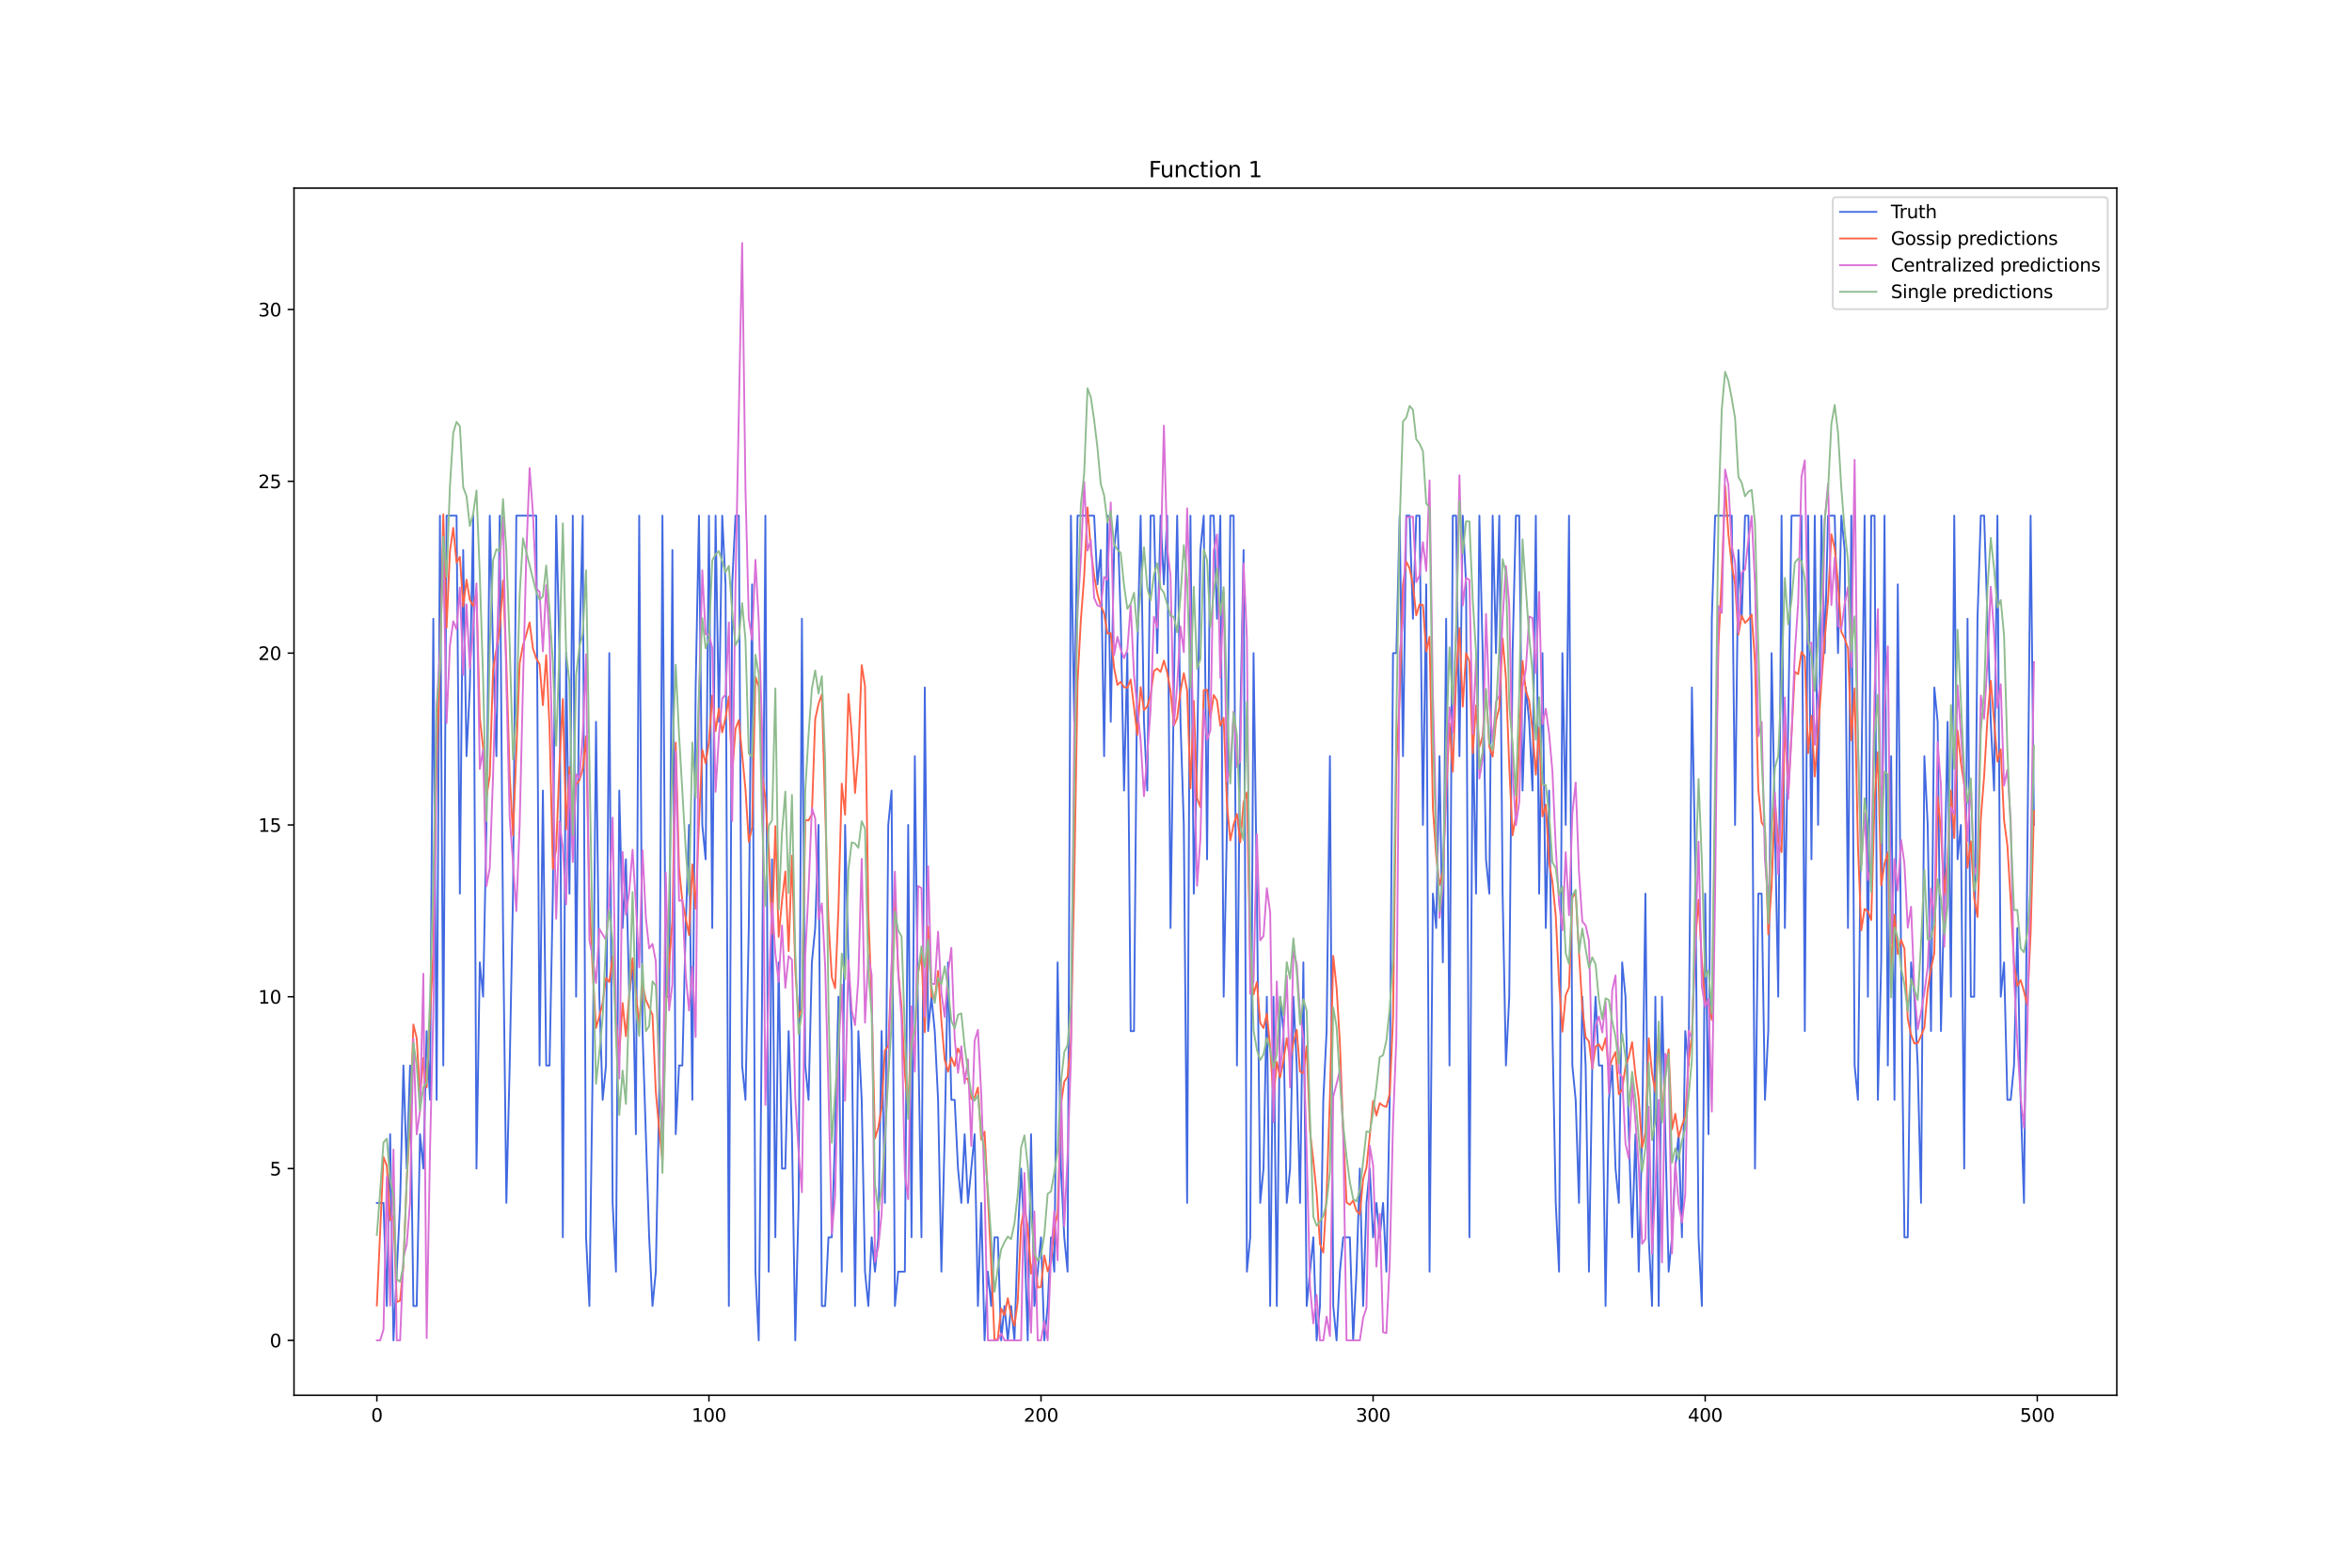 <?xml version="1.0" encoding="utf-8" standalone="no"?>
<!DOCTYPE svg PUBLIC "-//W3C//DTD SVG 1.1//EN"
  "http://www.w3.org/Graphics/SVG/1.1/DTD/svg11.dtd">
<svg xmlns:xlink="http://www.w3.org/1999/xlink" width="1296pt" height="864pt" viewBox="0 0 1296 864" xmlns="http://www.w3.org/2000/svg" version="1.1">
 <defs>
  <style type="text/css">*{stroke-linejoin: round; stroke-linecap: butt}</style>
 </defs>
 <g id="figure_1">
  <g id="patch_1">
   <path d="M 0 864 
L 1296 864 
L 1296 0 
L 0 0 
z
" style="fill: #ffffff"/>
  </g>
  <g id="axes_1">
   <g id="patch_2">
    <path d="M 162 768.96 
L 1166.4 768.96 
L 1166.4 103.68 
L 162 103.68 
z
" style="fill: #ffffff"/>
   </g>
   <g id="matplotlib.axis_1">
    <g id="xtick_1">
     <g id="line2d_1">
      <defs>
       <path id="mf63d138bc5" d="M 0 0 
L 0 3.5 
" style="stroke: #000000; stroke-width: 0.8"/>
      </defs>
      <g>
       <use xlink:href="#mf63d138bc5" x="207.655" y="768.96" style="stroke: #000000; stroke-width: 0.8"/>
      </g>
     </g>
     <g id="text_1">
      <!-- 0 -->
      <g transform="translate(204.473 783.558) scale(0.1 -0.1)">
       <defs>
        <path id="DejaVuSans-30" d="M 2034 4250 
Q 1547 4250 1301 3770 
Q 1056 3291 1056 2328 
Q 1056 1369 1301 889 
Q 1547 409 2034 409 
Q 2525 409 2770 889 
Q 3016 1369 3016 2328 
Q 3016 3291 2770 3770 
Q 2525 4250 2034 4250 
z
M 2034 4750 
Q 2819 4750 3233 4129 
Q 3647 3509 3647 2328 
Q 3647 1150 3233 529 
Q 2819 -91 2034 -91 
Q 1250 -91 836 529 
Q 422 1150 422 2328 
Q 422 3509 836 4129 
Q 1250 4750 2034 4750 
z
" transform="scale(0.016)"/>
       </defs>
       <use xlink:href="#DejaVuSans-30"/>
      </g>
     </g>
    </g>
    <g id="xtick_2">
     <g id="line2d_2">
      <g>
       <use xlink:href="#mf63d138bc5" x="390.639" y="768.96" style="stroke: #000000; stroke-width: 0.8"/>
      </g>
     </g>
     <g id="text_2">
      <!-- 100 -->
      <g transform="translate(381.095 783.558) scale(0.1 -0.1)">
       <defs>
        <path id="DejaVuSans-31" d="M 794 531 
L 1825 531 
L 1825 4091 
L 703 3866 
L 703 4441 
L 1819 4666 
L 2450 4666 
L 2450 531 
L 3481 531 
L 3481 0 
L 794 0 
L 794 531 
z
" transform="scale(0.016)"/>
       </defs>
       <use xlink:href="#DejaVuSans-31"/>
       <use xlink:href="#DejaVuSans-30" x="63.623"/>
       <use xlink:href="#DejaVuSans-30" x="127.246"/>
      </g>
     </g>
    </g>
    <g id="xtick_3">
     <g id="line2d_3">
      <g>
       <use xlink:href="#mf63d138bc5" x="573.623" y="768.96" style="stroke: #000000; stroke-width: 0.8"/>
      </g>
     </g>
     <g id="text_3">
      <!-- 200 -->
      <g transform="translate(564.079 783.558) scale(0.1 -0.1)">
       <defs>
        <path id="DejaVuSans-32" d="M 1228 531 
L 3431 531 
L 3431 0 
L 469 0 
L 469 531 
Q 828 903 1448 1529 
Q 2069 2156 2228 2338 
Q 2531 2678 2651 2914 
Q 2772 3150 2772 3378 
Q 2772 3750 2511 3984 
Q 2250 4219 1831 4219 
Q 1534 4219 1204 4116 
Q 875 4013 500 3803 
L 500 4441 
Q 881 4594 1212 4672 
Q 1544 4750 1819 4750 
Q 2544 4750 2975 4387 
Q 3406 4025 3406 3419 
Q 3406 3131 3298 2873 
Q 3191 2616 2906 2266 
Q 2828 2175 2409 1742 
Q 1991 1309 1228 531 
z
" transform="scale(0.016)"/>
       </defs>
       <use xlink:href="#DejaVuSans-32"/>
       <use xlink:href="#DejaVuSans-30" x="63.623"/>
       <use xlink:href="#DejaVuSans-30" x="127.246"/>
      </g>
     </g>
    </g>
    <g id="xtick_4">
     <g id="line2d_4">
      <g>
       <use xlink:href="#mf63d138bc5" x="756.607" y="768.96" style="stroke: #000000; stroke-width: 0.8"/>
      </g>
     </g>
     <g id="text_4">
      <!-- 300 -->
      <g transform="translate(747.063 783.558) scale(0.1 -0.1)">
       <defs>
        <path id="DejaVuSans-33" d="M 2597 2516 
Q 3050 2419 3304 2112 
Q 3559 1806 3559 1356 
Q 3559 666 3084 287 
Q 2609 -91 1734 -91 
Q 1441 -91 1130 -33 
Q 819 25 488 141 
L 488 750 
Q 750 597 1062 519 
Q 1375 441 1716 441 
Q 2309 441 2620 675 
Q 2931 909 2931 1356 
Q 2931 1769 2642 2001 
Q 2353 2234 1838 2234 
L 1294 2234 
L 1294 2753 
L 1863 2753 
Q 2328 2753 2575 2939 
Q 2822 3125 2822 3475 
Q 2822 3834 2567 4026 
Q 2313 4219 1838 4219 
Q 1578 4219 1281 4162 
Q 984 4106 628 3988 
L 628 4550 
Q 988 4650 1302 4700 
Q 1616 4750 1894 4750 
Q 2613 4750 3031 4423 
Q 3450 4097 3450 3541 
Q 3450 3153 3228 2886 
Q 3006 2619 2597 2516 
z
" transform="scale(0.016)"/>
       </defs>
       <use xlink:href="#DejaVuSans-33"/>
       <use xlink:href="#DejaVuSans-30" x="63.623"/>
       <use xlink:href="#DejaVuSans-30" x="127.246"/>
      </g>
     </g>
    </g>
    <g id="xtick_5">
     <g id="line2d_5">
      <g>
       <use xlink:href="#mf63d138bc5" x="939.591" y="768.96" style="stroke: #000000; stroke-width: 0.8"/>
      </g>
     </g>
     <g id="text_5">
      <!-- 400 -->
      <g transform="translate(930.047 783.558) scale(0.1 -0.1)">
       <defs>
        <path id="DejaVuSans-34" d="M 2419 4116 
L 825 1625 
L 2419 1625 
L 2419 4116 
z
M 2253 4666 
L 3047 4666 
L 3047 1625 
L 3713 1625 
L 3713 1100 
L 3047 1100 
L 3047 0 
L 2419 0 
L 2419 1100 
L 313 1100 
L 313 1709 
L 2253 4666 
z
" transform="scale(0.016)"/>
       </defs>
       <use xlink:href="#DejaVuSans-34"/>
       <use xlink:href="#DejaVuSans-30" x="63.623"/>
       <use xlink:href="#DejaVuSans-30" x="127.246"/>
      </g>
     </g>
    </g>
    <g id="xtick_6">
     <g id="line2d_6">
      <g>
       <use xlink:href="#mf63d138bc5" x="1122.575" y="768.96" style="stroke: #000000; stroke-width: 0.8"/>
      </g>
     </g>
     <g id="text_6">
      <!-- 500 -->
      <g transform="translate(1113.032 783.558) scale(0.1 -0.1)">
       <defs>
        <path id="DejaVuSans-35" d="M 691 4666 
L 3169 4666 
L 3169 4134 
L 1269 4134 
L 1269 2991 
Q 1406 3038 1543 3061 
Q 1681 3084 1819 3084 
Q 2600 3084 3056 2656 
Q 3513 2228 3513 1497 
Q 3513 744 3044 326 
Q 2575 -91 1722 -91 
Q 1428 -91 1123 -41 
Q 819 9 494 109 
L 494 744 
Q 775 591 1075 516 
Q 1375 441 1709 441 
Q 2250 441 2565 725 
Q 2881 1009 2881 1497 
Q 2881 1984 2565 2268 
Q 2250 2553 1709 2553 
Q 1456 2553 1204 2497 
Q 953 2441 691 2322 
L 691 4666 
z
" transform="scale(0.016)"/>
       </defs>
       <use xlink:href="#DejaVuSans-35"/>
       <use xlink:href="#DejaVuSans-30" x="63.623"/>
       <use xlink:href="#DejaVuSans-30" x="127.246"/>
      </g>
     </g>
    </g>
   </g>
   <g id="matplotlib.axis_2">
    <g id="ytick_1">
     <g id="line2d_7">
      <defs>
       <path id="mfbfd7215c8" d="M 0 0 
L -3.5 0 
" style="stroke: #000000; stroke-width: 0.8"/>
      </defs>
      <g>
       <use xlink:href="#mfbfd7215c8" x="162" y="738.72" style="stroke: #000000; stroke-width: 0.8"/>
      </g>
     </g>
     <g id="text_7">
      <!-- 0 -->
      <g transform="translate(148.637 742.519) scale(0.1 -0.1)">
       <use xlink:href="#DejaVuSans-30"/>
      </g>
     </g>
    </g>
    <g id="ytick_2">
     <g id="line2d_8">
      <g>
       <use xlink:href="#mfbfd7215c8" x="162" y="644.027" style="stroke: #000000; stroke-width: 0.8"/>
      </g>
     </g>
     <g id="text_8">
      <!-- 5 -->
      <g transform="translate(148.637 647.826) scale(0.1 -0.1)">
       <use xlink:href="#DejaVuSans-35"/>
      </g>
     </g>
    </g>
    <g id="ytick_3">
     <g id="line2d_9">
      <g>
       <use xlink:href="#mfbfd7215c8" x="162" y="549.335" style="stroke: #000000; stroke-width: 0.8"/>
      </g>
     </g>
     <g id="text_9">
      <!-- 10 -->
      <g transform="translate(142.275 553.134) scale(0.1 -0.1)">
       <use xlink:href="#DejaVuSans-31"/>
       <use xlink:href="#DejaVuSans-30" x="63.623"/>
      </g>
     </g>
    </g>
    <g id="ytick_4">
     <g id="line2d_10">
      <g>
       <use xlink:href="#mfbfd7215c8" x="162" y="454.642" style="stroke: #000000; stroke-width: 0.8"/>
      </g>
     </g>
     <g id="text_10">
      <!-- 15 -->
      <g transform="translate(142.275 458.441) scale(0.1 -0.1)">
       <use xlink:href="#DejaVuSans-31"/>
       <use xlink:href="#DejaVuSans-35" x="63.623"/>
      </g>
     </g>
    </g>
    <g id="ytick_5">
     <g id="line2d_11">
      <g>
       <use xlink:href="#mfbfd7215c8" x="162" y="359.949" style="stroke: #000000; stroke-width: 0.8"/>
      </g>
     </g>
     <g id="text_11">
      <!-- 20 -->
      <g transform="translate(142.275 363.748) scale(0.1 -0.1)">
       <use xlink:href="#DejaVuSans-32"/>
       <use xlink:href="#DejaVuSans-30" x="63.623"/>
      </g>
     </g>
    </g>
    <g id="ytick_6">
     <g id="line2d_12">
      <g>
       <use xlink:href="#mfbfd7215c8" x="162" y="265.256" style="stroke: #000000; stroke-width: 0.8"/>
      </g>
     </g>
     <g id="text_12">
      <!-- 25 -->
      <g transform="translate(142.275 269.055) scale(0.1 -0.1)">
       <use xlink:href="#DejaVuSans-32"/>
       <use xlink:href="#DejaVuSans-35" x="63.623"/>
      </g>
     </g>
    </g>
    <g id="ytick_7">
     <g id="line2d_13">
      <g>
       <use xlink:href="#mfbfd7215c8" x="162" y="170.564" style="stroke: #000000; stroke-width: 0.8"/>
      </g>
     </g>
     <g id="text_13">
      <!-- 30 -->
      <g transform="translate(142.275 174.363) scale(0.1 -0.1)">
       <use xlink:href="#DejaVuSans-33"/>
       <use xlink:href="#DejaVuSans-30" x="63.623"/>
      </g>
     </g>
    </g>
   </g>
   <g id="line2d_14">
    <path d="M 207.655 662.966 
L 211.314 662.966 
L 213.144 719.781 
L 214.974 625.089 
L 216.804 738.72 
L 220.463 662.966 
L 222.293 587.212 
L 224.123 644.027 
L 225.953 587.212 
L 227.783 719.781 
L 229.613 719.781 
L 231.442 625.089 
L 233.272 644.027 
L 235.102 568.273 
L 236.932 606.15 
L 238.762 341.01 
L 240.592 606.15 
L 242.422 284.195 
L 244.251 587.212 
L 246.081 284.195 
L 251.571 284.195 
L 253.401 492.519 
L 255.23 303.133 
L 257.06 416.765 
L 258.89 378.888 
L 260.72 284.195 
L 262.55 644.027 
L 264.38 530.396 
L 266.209 549.335 
L 268.039 454.642 
L 269.869 284.195 
L 271.699 359.949 
L 273.529 416.765 
L 275.359 284.195 
L 277.189 511.457 
L 279.018 662.966 
L 280.848 587.212 
L 282.678 492.519 
L 284.508 284.195 
L 295.487 284.195 
L 297.317 587.212 
L 299.147 435.703 
L 300.976 587.212 
L 302.806 587.212 
L 304.636 492.519 
L 306.466 284.195 
L 308.296 359.949 
L 310.126 681.904 
L 311.956 359.949 
L 313.785 492.519 
L 315.615 284.195 
L 317.445 549.335 
L 319.275 359.949 
L 321.105 284.195 
L 322.935 681.904 
L 324.764 719.781 
L 326.594 587.212 
L 328.424 397.826 
L 330.254 549.335 
L 332.084 606.15 
L 333.914 587.212 
L 335.743 359.949 
L 337.573 662.966 
L 339.403 700.843 
L 341.233 435.703 
L 343.063 511.457 
L 344.893 473.58 
L 346.723 549.335 
L 348.552 530.396 
L 350.382 625.089 
L 352.212 284.195 
L 354.042 568.273 
L 357.702 681.904 
L 359.531 719.781 
L 361.361 700.843 
L 363.191 606.15 
L 365.021 284.195 
L 366.851 549.335 
L 368.681 549.335 
L 370.51 303.133 
L 372.34 625.089 
L 374.17 587.212 
L 376 587.212 
L 377.83 511.457 
L 379.66 454.642 
L 381.489 606.15 
L 383.319 378.888 
L 385.149 284.195 
L 386.979 454.642 
L 388.809 473.58 
L 390.639 284.195 
L 392.469 511.457 
L 394.298 284.195 
L 396.128 397.826 
L 397.958 284.195 
L 399.788 322.072 
L 401.618 719.781 
L 403.448 322.072 
L 405.277 284.195 
L 407.107 284.195 
L 408.937 587.212 
L 410.767 606.15 
L 412.597 511.457 
L 414.427 322.072 
L 416.256 700.843 
L 418.086 738.72 
L 419.916 549.335 
L 421.746 284.195 
L 423.576 700.843 
L 425.406 473.58 
L 427.236 681.904 
L 429.065 530.396 
L 430.895 644.027 
L 432.725 644.027 
L 434.555 568.273 
L 436.385 625.089 
L 438.215 738.72 
L 440.044 662.966 
L 441.874 341.01 
L 443.704 587.212 
L 445.534 606.15 
L 447.364 530.396 
L 449.194 511.457 
L 451.023 454.642 
L 452.853 719.781 
L 454.683 719.781 
L 456.513 681.904 
L 458.343 681.904 
L 460.173 625.089 
L 462.003 549.335 
L 463.832 700.843 
L 465.662 454.642 
L 467.492 530.396 
L 469.322 568.273 
L 471.152 719.781 
L 472.982 568.273 
L 474.811 606.15 
L 476.641 700.843 
L 478.471 719.781 
L 480.301 681.904 
L 482.131 700.843 
L 483.961 681.904 
L 485.79 568.273 
L 487.62 662.966 
L 489.45 454.642 
L 491.28 435.703 
L 493.11 719.781 
L 494.94 700.843 
L 498.599 700.843 
L 500.429 454.642 
L 502.259 681.904 
L 504.089 416.765 
L 505.919 568.273 
L 507.749 681.904 
L 509.578 378.888 
L 511.408 568.273 
L 513.238 549.335 
L 515.068 568.273 
L 516.898 606.15 
L 518.728 700.843 
L 520.557 625.089 
L 522.387 530.396 
L 524.217 606.15 
L 526.047 606.15 
L 527.877 644.027 
L 529.707 662.966 
L 531.536 625.089 
L 533.366 662.966 
L 537.026 625.089 
L 538.856 719.781 
L 540.686 662.966 
L 542.516 738.72 
L 544.345 700.843 
L 546.175 719.781 
L 548.005 681.904 
L 549.835 681.904 
L 551.665 738.72 
L 553.495 719.781 
L 555.324 738.72 
L 557.154 719.781 
L 558.984 738.72 
L 560.814 681.904 
L 562.644 644.027 
L 564.474 681.904 
L 566.303 738.72 
L 568.133 625.089 
L 569.963 719.781 
L 573.623 681.904 
L 575.453 738.72 
L 577.283 719.781 
L 579.112 681.904 
L 580.942 700.843 
L 582.772 530.396 
L 584.602 644.027 
L 586.432 681.904 
L 588.262 700.843 
L 590.091 284.195 
L 591.921 397.826 
L 593.751 284.195 
L 602.9 284.195 
L 604.73 322.072 
L 606.56 303.133 
L 608.39 416.765 
L 610.22 284.195 
L 612.05 397.826 
L 613.879 303.133 
L 615.709 284.195 
L 617.539 341.01 
L 619.369 435.703 
L 621.199 359.949 
L 623.029 568.273 
L 624.858 568.273 
L 626.688 359.949 
L 628.518 284.195 
L 630.348 397.826 
L 632.178 435.703 
L 634.008 284.195 
L 635.837 284.195 
L 637.667 359.949 
L 639.497 284.195 
L 641.327 322.072 
L 643.157 284.195 
L 644.987 511.457 
L 646.817 378.888 
L 648.646 284.195 
L 650.476 397.826 
L 652.306 454.642 
L 654.136 662.966 
L 655.966 284.195 
L 657.796 492.519 
L 659.625 416.765 
L 661.455 303.133 
L 663.285 284.195 
L 665.115 473.58 
L 666.945 284.195 
L 668.775 284.195 
L 670.604 341.01 
L 672.434 284.195 
L 674.264 549.335 
L 676.094 454.642 
L 677.924 284.195 
L 679.754 284.195 
L 681.583 587.212 
L 683.413 397.826 
L 685.243 303.133 
L 687.073 700.843 
L 688.903 681.904 
L 690.733 359.949 
L 692.563 492.519 
L 694.392 662.966 
L 696.222 644.027 
L 698.052 549.335 
L 699.882 719.781 
L 701.712 549.335 
L 703.542 719.781 
L 705.371 549.335 
L 707.201 568.273 
L 709.031 662.966 
L 710.861 644.027 
L 712.691 549.335 
L 714.521 587.212 
L 716.35 662.966 
L 718.18 530.396 
L 720.01 719.781 
L 723.67 681.904 
L 725.5 738.72 
L 727.33 719.781 
L 729.159 606.15 
L 730.989 568.273 
L 732.819 416.765 
L 734.649 719.781 
L 736.479 738.72 
L 738.309 700.843 
L 740.138 681.904 
L 743.798 681.904 
L 745.628 738.72 
L 747.458 700.843 
L 749.288 644.027 
L 751.117 719.781 
L 752.947 662.966 
L 754.777 644.027 
L 756.607 681.904 
L 758.437 662.966 
L 760.267 681.904 
L 762.097 662.966 
L 763.926 700.843 
L 765.756 606.15 
L 767.586 359.949 
L 769.416 359.949 
L 771.246 284.195 
L 773.076 416.765 
L 774.905 284.195 
L 776.735 284.195 
L 778.565 341.01 
L 780.395 284.195 
L 782.225 284.195 
L 784.055 454.642 
L 785.884 322.072 
L 787.714 700.843 
L 789.544 492.519 
L 791.374 511.457 
L 793.204 416.765 
L 795.034 530.396 
L 796.864 341.01 
L 798.693 587.212 
L 800.523 284.195 
L 802.353 284.195 
L 804.183 416.765 
L 806.013 284.195 
L 807.843 322.072 
L 809.672 681.904 
L 811.502 397.826 
L 813.332 492.519 
L 815.162 284.195 
L 816.992 359.949 
L 818.822 473.58 
L 820.651 492.519 
L 822.481 284.195 
L 824.311 359.949 
L 826.141 284.195 
L 827.971 492.519 
L 829.801 587.212 
L 831.63 549.335 
L 833.46 359.949 
L 835.29 284.195 
L 837.12 284.195 
L 838.95 435.703 
L 840.78 378.888 
L 842.61 397.826 
L 844.439 435.703 
L 846.269 284.195 
L 848.099 492.519 
L 849.929 359.949 
L 851.759 511.457 
L 853.589 435.703 
L 855.418 568.273 
L 857.248 662.966 
L 859.078 700.843 
L 860.908 359.949 
L 862.738 454.642 
L 864.568 284.195 
L 866.397 587.212 
L 868.227 606.15 
L 870.057 662.966 
L 871.887 549.335 
L 873.717 587.212 
L 875.547 700.843 
L 877.377 587.212 
L 879.206 549.335 
L 881.036 587.212 
L 882.866 587.212 
L 884.696 719.781 
L 886.526 606.15 
L 888.356 587.212 
L 890.185 644.027 
L 892.015 662.966 
L 893.845 530.396 
L 895.675 549.335 
L 897.505 625.089 
L 899.335 681.904 
L 901.164 625.089 
L 902.994 700.843 
L 904.824 625.089 
L 906.654 492.519 
L 908.484 681.904 
L 910.314 719.781 
L 912.144 549.335 
L 913.973 719.781 
L 915.803 549.335 
L 919.463 700.843 
L 921.293 681.904 
L 923.123 644.027 
L 924.952 625.089 
L 926.782 681.904 
L 928.612 568.273 
L 930.442 587.212 
L 932.272 378.888 
L 934.102 473.58 
L 935.931 681.904 
L 937.761 719.781 
L 939.591 492.519 
L 941.421 625.089 
L 943.251 341.01 
L 945.081 284.195 
L 954.23 284.195 
L 956.06 454.642 
L 957.89 303.133 
L 959.719 341.01 
L 961.549 284.195 
L 963.379 284.195 
L 965.209 378.888 
L 967.039 644.027 
L 968.869 492.519 
L 970.698 492.519 
L 972.528 606.15 
L 974.358 568.273 
L 976.188 359.949 
L 979.848 549.335 
L 981.678 284.195 
L 983.507 511.457 
L 987.167 284.195 
L 992.657 284.195 
L 994.486 568.273 
L 996.316 284.195 
L 998.146 473.58 
L 999.976 284.195 
L 1001.806 454.642 
L 1003.636 284.195 
L 1005.465 359.949 
L 1007.295 284.195 
L 1010.955 284.195 
L 1012.785 359.949 
L 1014.615 284.195 
L 1016.444 303.133 
L 1018.274 511.457 
L 1020.104 284.195 
L 1021.934 587.212 
L 1023.764 606.15 
L 1025.594 435.703 
L 1027.424 284.195 
L 1029.253 549.335 
L 1031.083 284.195 
L 1032.913 284.195 
L 1034.743 606.15 
L 1036.573 530.396 
L 1038.403 284.195 
L 1040.232 587.212 
L 1042.062 416.765 
L 1043.892 606.15 
L 1045.722 322.072 
L 1047.552 530.396 
L 1049.382 681.904 
L 1051.211 681.904 
L 1053.041 530.396 
L 1054.871 549.335 
L 1056.701 587.212 
L 1058.531 662.966 
L 1060.361 416.765 
L 1062.191 454.642 
L 1064.02 568.273 
L 1065.85 378.888 
L 1067.68 397.826 
L 1069.51 568.273 
L 1071.34 492.519 
L 1073.17 397.826 
L 1074.999 549.335 
L 1076.829 284.195 
L 1078.659 473.58 
L 1080.489 454.642 
L 1082.319 644.027 
L 1084.149 341.01 
L 1085.978 549.335 
L 1087.808 549.335 
L 1089.638 341.01 
L 1091.468 284.195 
L 1093.298 284.195 
L 1096.958 397.826 
L 1098.787 435.703 
L 1100.617 284.195 
L 1102.447 549.335 
L 1104.277 530.396 
L 1106.107 606.15 
L 1107.937 606.15 
L 1109.766 587.212 
L 1111.596 511.457 
L 1113.426 606.15 
L 1115.256 662.966 
L 1118.916 284.195 
L 1120.745 454.642 
L 1120.745 454.642 
" clip-path="url(#p06a81fff91)" style="fill: none; stroke: #4169e1; stroke-linecap: square"/>
   </g>
   <g id="line2d_15">
    <path d="M 207.655 719.47 
L 211.314 637.671 
L 213.144 642.5 
L 214.974 672.533 
L 216.804 670.16 
L 218.634 717.533 
L 220.463 716.851 
L 222.293 697.317 
L 224.123 650.402 
L 225.953 618.784 
L 227.783 564.639 
L 229.613 572.166 
L 231.442 604.537 
L 233.272 583.05 
L 235.102 599.281 
L 236.932 559.786 
L 238.762 524.56 
L 240.592 419.026 
L 242.422 366.991 
L 244.251 283.454 
L 246.081 346.014 
L 247.911 303.971 
L 249.741 290.917 
L 251.571 310.082 
L 253.401 306.87 
L 255.23 334.271 
L 257.06 319.49 
L 258.89 330.569 
L 260.72 334.007 
L 262.55 326.694 
L 264.38 395.72 
L 266.209 411.979 
L 268.039 439.472 
L 269.869 427.423 
L 271.699 368.952 
L 275.359 346.752 
L 277.189 319.925 
L 279.018 365.446 
L 280.848 427.151 
L 282.678 460.472 
L 284.508 414.753 
L 286.338 365.555 
L 288.168 355.6 
L 289.997 349.705 
L 291.827 343.018 
L 293.657 357.357 
L 295.487 362.875 
L 297.317 366.087 
L 299.147 388.661 
L 300.976 361.036 
L 302.806 400.729 
L 304.636 478.899 
L 306.466 467.648 
L 308.296 421.558 
L 310.126 385.161 
L 311.956 457.124 
L 313.785 422.696 
L 315.615 460.956 
L 317.445 432.404 
L 319.275 430.017 
L 321.105 423.829 
L 322.935 405.753 
L 324.764 495.009 
L 326.594 535.519 
L 328.424 566.532 
L 330.254 560.027 
L 332.084 552.715 
L 333.914 538.92 
L 335.743 541.197 
L 337.573 526.965 
L 339.403 561.849 
L 341.233 581.426 
L 343.063 552.793 
L 344.893 571.114 
L 346.723 547.964 
L 348.552 528.15 
L 350.382 547.482 
L 352.212 564.614 
L 354.042 542.351 
L 355.872 551.076 
L 359.531 559.268 
L 361.361 601.759 
L 363.191 622.029 
L 365.021 639.941 
L 366.851 555.445 
L 370.51 507.295 
L 372.34 409.259 
L 374.17 478.329 
L 376 496.58 
L 379.66 515.305 
L 381.489 476.368 
L 383.319 500.842 
L 385.149 453.114 
L 386.979 413.278 
L 388.809 420.731 
L 390.639 409.097 
L 392.469 383.298 
L 394.298 402.939 
L 396.128 390.556 
L 397.958 403.603 
L 399.788 395.821 
L 401.618 383.841 
L 403.448 426.506 
L 405.277 401.771 
L 407.107 396.902 
L 410.767 434.9 
L 412.597 463.931 
L 414.427 456.062 
L 416.256 373.144 
L 418.086 378.457 
L 419.916 426.35 
L 421.746 440.365 
L 423.576 467.33 
L 425.406 514.553 
L 427.236 455.263 
L 429.065 516.27 
L 430.895 496.542 
L 432.725 480.343 
L 434.555 524.161 
L 436.385 471.595 
L 438.215 534.404 
L 440.044 560.737 
L 441.874 555.846 
L 443.704 452.012 
L 445.534 452.154 
L 447.364 448.855 
L 449.194 396.345 
L 451.023 387.911 
L 452.853 382.699 
L 456.513 508.176 
L 458.343 538.537 
L 460.173 544.618 
L 462.003 500.982 
L 463.832 431.876 
L 465.662 449.024 
L 467.492 382.469 
L 469.322 404.416 
L 471.152 437.024 
L 472.982 414.83 
L 474.811 366.594 
L 476.641 378.234 
L 478.471 503.455 
L 480.301 551.158 
L 482.131 627.393 
L 483.961 621.52 
L 485.79 610.234 
L 487.62 578.956 
L 489.45 576.436 
L 493.11 491.459 
L 494.94 535.403 
L 496.77 554.769 
L 498.599 591.947 
L 500.429 610.033 
L 502.259 566.252 
L 504.089 569.759 
L 505.919 536.085 
L 507.749 525.913 
L 509.578 568.925 
L 511.408 510.836 
L 513.238 549.196 
L 515.068 551.079 
L 516.898 535.127 
L 518.728 562.61 
L 520.557 584.011 
L 522.387 590.639 
L 524.217 582.937 
L 526.047 587.499 
L 527.877 577.832 
L 529.707 581.773 
L 531.536 594.565 
L 533.366 594.522 
L 535.196 605.688 
L 537.026 604.988 
L 538.856 599.399 
L 540.686 628.049 
L 542.516 623.66 
L 546.175 696.11 
L 548.005 738.72 
L 549.835 737.869 
L 551.665 721.152 
L 553.495 724.921 
L 555.324 715.48 
L 557.154 725.008 
L 558.984 730.644 
L 560.814 717.164 
L 562.644 675.714 
L 564.474 665.371 
L 566.303 676.091 
L 568.133 701.99 
L 569.963 690.918 
L 571.793 709.552 
L 573.623 709.224 
L 575.453 691.981 
L 577.283 700.695 
L 579.112 694.975 
L 580.942 677.138 
L 582.772 668.558 
L 584.602 608.89 
L 586.432 596.105 
L 588.262 593.434 
L 590.091 574.147 
L 591.921 485.872 
L 593.751 375.941 
L 595.581 341.659 
L 597.411 317.554 
L 599.241 279.687 
L 601.07 302.804 
L 602.9 317.282 
L 604.73 327.54 
L 606.56 333.839 
L 608.39 338.044 
L 610.22 349.163 
L 612.05 348.99 
L 613.879 368.02 
L 615.709 377.437 
L 617.539 375.761 
L 619.369 378.738 
L 621.199 379.025 
L 623.029 374.532 
L 626.688 405.003 
L 628.518 378.704 
L 630.348 391.375 
L 632.178 389.37 
L 634.008 383.063 
L 635.837 369.799 
L 637.667 368.473 
L 639.497 370.306 
L 641.327 364.08 
L 643.157 370.655 
L 644.987 380.87 
L 646.817 399.898 
L 648.646 395.681 
L 650.476 380.771 
L 652.306 371.009 
L 654.136 380.647 
L 655.966 434.487 
L 657.796 386.312 
L 659.625 440.05 
L 661.455 444.793 
L 663.285 380.415 
L 665.115 380.152 
L 666.945 395.598 
L 668.775 383.061 
L 670.604 386.054 
L 672.434 400.013 
L 674.264 395.684 
L 676.094 443.511 
L 677.924 463.163 
L 679.754 454.423 
L 681.583 448.632 
L 683.413 464.253 
L 685.243 442.271 
L 687.073 436.724 
L 688.903 528.493 
L 690.733 548.083 
L 692.563 541.272 
L 694.392 563.704 
L 696.222 566.6 
L 698.052 558.625 
L 699.882 577.092 
L 701.712 606.021 
L 703.542 585.209 
L 705.371 593.856 
L 707.201 584.777 
L 709.031 572.137 
L 710.861 584.358 
L 712.691 574.597 
L 714.521 567.566 
L 716.35 590.603 
L 718.18 591.435 
L 720.01 576.616 
L 721.84 623.387 
L 723.67 639.676 
L 725.5 657.58 
L 727.33 685.595 
L 729.159 690.382 
L 730.989 658.242 
L 732.819 604.54 
L 734.649 526.818 
L 736.479 544.279 
L 738.309 574.9 
L 740.138 623.241 
L 741.968 662.689 
L 743.798 663.966 
L 745.628 661.629 
L 747.458 667.4 
L 749.288 669.208 
L 751.117 649.912 
L 752.947 643.491 
L 754.777 625.966 
L 756.607 606.812 
L 758.437 614.791 
L 760.267 608.025 
L 762.097 609.424 
L 763.926 610.093 
L 765.756 602.704 
L 767.586 561.032 
L 769.416 421.236 
L 771.246 383.814 
L 773.076 322.014 
L 774.905 309.597 
L 776.735 313.258 
L 778.565 322.424 
L 780.395 339.167 
L 782.225 333.075 
L 784.055 333.419 
L 785.884 359.075 
L 787.714 350.976 
L 789.544 444.963 
L 791.374 471.905 
L 793.204 487.698 
L 795.034 480.346 
L 796.864 437.834 
L 798.693 398.51 
L 800.523 425.328 
L 802.353 373.021 
L 804.183 346.185 
L 806.013 389.454 
L 807.843 359.979 
L 809.672 364.478 
L 811.502 415.159 
L 813.332 388.843 
L 815.162 411.663 
L 816.992 405.69 
L 818.822 380.626 
L 820.651 411.422 
L 822.481 417.037 
L 824.311 397.287 
L 826.141 390.126 
L 827.971 351.849 
L 829.801 373.688 
L 831.63 422.554 
L 833.46 460.37 
L 835.29 449.376 
L 837.12 409.189 
L 838.95 364.282 
L 840.78 380.681 
L 842.61 386.276 
L 844.439 402.393 
L 846.269 426.941 
L 848.099 401.067 
L 849.929 449.975 
L 851.759 443.474 
L 853.589 475.03 
L 855.418 485.971 
L 857.248 504.743 
L 859.078 541.757 
L 860.908 568.583 
L 862.738 548.494 
L 864.568 544.22 
L 866.397 494.871 
L 868.227 491.963 
L 870.057 525.107 
L 871.887 555.025 
L 873.717 571.644 
L 875.547 573.979 
L 877.377 588.854 
L 879.206 576.776 
L 881.036 575.572 
L 882.866 578.851 
L 884.696 572.15 
L 886.526 589.566 
L 888.356 583.71 
L 890.185 579.786 
L 892.015 603.13 
L 893.845 600.36 
L 895.675 587.704 
L 897.505 582.53 
L 899.335 574.401 
L 901.164 592.328 
L 902.994 605.58 
L 904.824 632.549 
L 906.654 624.272 
L 908.484 572.253 
L 910.314 591.493 
L 912.144 601.844 
L 913.973 569.117 
L 915.803 616.416 
L 917.633 590.74 
L 919.463 578.239 
L 921.293 622.474 
L 923.123 613.836 
L 924.952 626.615 
L 926.782 620.366 
L 928.612 615.302 
L 930.442 585.433 
L 932.272 570.51 
L 934.102 519.259 
L 935.931 495.95 
L 937.761 529.805 
L 939.591 552.897 
L 941.421 553.204 
L 943.251 562.044 
L 945.081 447.865 
L 946.911 355.103 
L 948.74 317.491 
L 950.57 267.598 
L 952.4 294.579 
L 954.23 311.365 
L 956.06 322.016 
L 957.89 349.733 
L 959.719 339.371 
L 961.549 343.302 
L 963.379 341.48 
L 965.209 338.671 
L 967.039 364.784 
L 968.869 435.17 
L 970.698 453.319 
L 972.528 456.105 
L 974.358 514.989 
L 976.188 488.435 
L 978.018 441.23 
L 979.848 464.226 
L 981.678 469.62 
L 983.507 396.643 
L 985.337 436.757 
L 987.167 404.479 
L 988.997 370.232 
L 990.827 371.58 
L 992.657 359.249 
L 994.486 361.951 
L 996.316 415.072 
L 998.146 394.531 
L 999.976 427.95 
L 1001.806 404.159 
L 1003.636 376.492 
L 1005.465 352.01 
L 1007.295 330.656 
L 1009.125 294.506 
L 1010.955 302.188 
L 1012.785 321.516 
L 1014.615 348.217 
L 1016.444 351.868 
L 1018.274 357.318 
L 1020.104 408.003 
L 1021.934 379.399 
L 1023.764 466.096 
L 1025.594 512.794 
L 1027.424 500.968 
L 1029.253 502.27 
L 1031.083 507.038 
L 1032.913 441.595 
L 1034.743 414.51 
L 1036.573 487.953 
L 1038.403 476.093 
L 1040.232 469.839 
L 1042.062 534.226 
L 1043.892 504.113 
L 1045.722 525.72 
L 1047.552 517.912 
L 1049.382 522.835 
L 1051.211 561.453 
L 1053.041 570.288 
L 1054.871 575.124 
L 1056.701 574.888 
L 1058.531 570.92 
L 1060.361 566.305 
L 1062.191 545.504 
L 1064.02 533.768 
L 1065.85 525.272 
L 1067.68 439.061 
L 1069.51 458.121 
L 1071.34 492.909 
L 1073.17 473.511 
L 1074.999 435.712 
L 1076.829 461.944 
L 1078.659 402.507 
L 1080.489 420.265 
L 1082.319 432.475 
L 1084.149 478.274 
L 1085.978 463.672 
L 1087.808 494.83 
L 1089.638 505.369 
L 1091.468 451.249 
L 1093.298 427.818 
L 1095.128 395.782 
L 1096.958 375.223 
L 1100.617 419.712 
L 1102.447 412.946 
L 1104.277 452.146 
L 1106.107 465.845 
L 1107.937 496.298 
L 1109.766 531.259 
L 1111.596 543.348 
L 1113.426 540.203 
L 1115.256 546.388 
L 1117.086 554.065 
L 1118.916 514.444 
L 1120.745 446.992 
L 1120.745 446.992 
" clip-path="url(#p06a81fff91)" style="fill: none; stroke: #ff6347; stroke-linecap: square"/>
   </g>
   <g id="line2d_16">
    <path d="M 207.655 738.72 
L 209.484 738.72 
L 211.314 732.749 
L 213.144 648.566 
L 214.974 719.569 
L 216.804 633.546 
L 218.634 738.72 
L 220.463 738.72 
L 222.293 692.834 
L 224.123 685.839 
L 225.953 662.676 
L 227.783 572.556 
L 229.613 625.186 
L 231.442 612.049 
L 233.272 536.667 
L 235.102 737.498 
L 236.932 634.253 
L 238.762 557.965 
L 240.592 389.754 
L 242.422 359.066 
L 244.251 305.881 
L 246.081 398.495 
L 247.911 355.701 
L 249.741 342.39 
L 251.571 346.882 
L 253.401 323.738 
L 255.23 371.933 
L 257.06 333.062 
L 258.89 368.499 
L 260.72 345.851 
L 262.55 321.539 
L 264.38 423.817 
L 266.209 413.141 
L 268.039 488.385 
L 269.869 478.358 
L 271.699 427.167 
L 273.529 362.736 
L 275.359 308.665 
L 277.189 284.771 
L 279.018 376.66 
L 280.848 450.739 
L 282.678 475.508 
L 284.508 502.139 
L 286.338 454.769 
L 288.168 377.696 
L 289.997 306.076 
L 291.827 257.966 
L 293.657 282.744 
L 295.487 324.383 
L 297.317 326.135 
L 299.147 358.997 
L 300.976 322.524 
L 302.806 351.842 
L 304.636 422.168 
L 306.466 506.374 
L 308.296 452.639 
L 310.126 467.218 
L 311.956 498.396 
L 313.785 427.234 
L 315.615 475.052 
L 317.445 426.72 
L 319.275 428.956 
L 321.105 404.786 
L 322.935 360.584 
L 324.764 518.127 
L 326.594 527.396 
L 328.424 541.718 
L 330.254 511.971 
L 333.914 518.088 
L 335.743 495.043 
L 337.573 450.632 
L 339.403 559.749 
L 341.233 594.462 
L 343.063 469.515 
L 344.893 504.118 
L 346.723 491.348 
L 348.552 468.29 
L 350.382 498.317 
L 352.212 533.148 
L 354.042 468.555 
L 355.872 505.629 
L 357.702 522.735 
L 359.531 520.215 
L 361.361 529.691 
L 363.191 594.269 
L 365.021 623.999 
L 366.851 480.97 
L 368.681 556.867 
L 370.51 542.392 
L 372.34 414.186 
L 374.17 496.477 
L 376 496.018 
L 377.83 537.03 
L 379.66 556.934 
L 381.489 532.885 
L 383.319 571.575 
L 385.149 384.372 
L 386.979 314.32 
L 388.809 349.53 
L 390.639 349.623 
L 392.469 357.194 
L 394.298 436.392 
L 396.128 405.78 
L 397.958 384.879 
L 399.788 382.868 
L 401.618 343.05 
L 403.448 452.424 
L 405.277 321.653 
L 408.937 133.92 
L 410.767 269.616 
L 412.597 340.899 
L 414.427 352.698 
L 416.256 308.548 
L 418.086 342.323 
L 419.916 402.402 
L 421.746 608.968 
L 423.576 545.99 
L 425.406 497.712 
L 427.236 525.568 
L 429.065 541.216 
L 430.895 510.017 
L 432.725 544.484 
L 434.555 526.972 
L 436.385 528.951 
L 438.215 605.215 
L 440.044 634.897 
L 441.874 657.089 
L 443.704 527.203 
L 445.534 490.287 
L 447.364 445.238 
L 449.194 451.053 
L 451.023 506.443 
L 452.853 497.903 
L 454.683 532.562 
L 456.513 600.925 
L 458.343 679.821 
L 460.173 659.222 
L 462.003 580.743 
L 463.832 542.645 
L 465.662 606.685 
L 467.492 529.113 
L 469.322 556.835 
L 471.152 564.999 
L 472.982 539.082 
L 474.811 473.31 
L 476.641 563.631 
L 478.471 526.609 
L 480.301 537.417 
L 482.131 695.559 
L 483.961 687.313 
L 485.79 668.91 
L 487.62 624.719 
L 489.45 590.208 
L 491.28 531.59 
L 493.11 480.418 
L 494.94 536.368 
L 496.77 561.369 
L 498.599 647.152 
L 500.429 660.945 
L 502.259 554.629 
L 504.089 590.605 
L 505.919 488.303 
L 507.749 489.478 
L 509.578 560.174 
L 511.408 477.425 
L 513.238 542.218 
L 515.068 542.296 
L 516.898 513.474 
L 518.728 547.222 
L 520.557 560.473 
L 522.387 536.304 
L 524.217 522.36 
L 526.047 572.182 
L 527.877 591.279 
L 529.707 576.618 
L 531.536 597.153 
L 533.366 583.861 
L 535.196 631.559 
L 537.026 573.686 
L 538.856 567.544 
L 540.686 602.941 
L 542.516 654.673 
L 544.345 738.72 
L 549.835 738.72 
L 551.665 734.85 
L 553.495 738.72 
L 562.644 738.72 
L 564.474 646.465 
L 566.303 701.943 
L 568.133 734.508 
L 569.963 667.64 
L 571.793 738.72 
L 573.623 738.72 
L 575.453 728.355 
L 577.283 738.72 
L 579.112 691.969 
L 580.942 667.328 
L 582.772 694.629 
L 584.602 595.944 
L 586.432 675.712 
L 588.262 637.087 
L 590.091 583.637 
L 591.921 402.771 
L 593.751 336.742 
L 595.581 307.578 
L 597.411 265.565 
L 599.241 303.437 
L 601.07 297.696 
L 602.9 329.56 
L 604.73 333.609 
L 606.56 334.396 
L 608.39 317.924 
L 610.22 319.644 
L 612.05 276.919 
L 613.879 361.146 
L 615.709 350.916 
L 617.539 357.877 
L 619.369 362.762 
L 621.199 358.112 
L 623.029 333.549 
L 624.858 372.158 
L 628.518 408.251 
L 630.348 438.832 
L 632.178 415.913 
L 634.008 390.841 
L 635.837 339.887 
L 637.667 346.06 
L 639.497 310.866 
L 641.327 234.594 
L 643.157 302.026 
L 644.987 317.347 
L 646.817 399.742 
L 648.646 377.783 
L 650.476 345.273 
L 652.306 359.447 
L 654.136 280.156 
L 655.966 337.449 
L 659.625 488.197 
L 661.455 461.975 
L 663.285 391.177 
L 665.115 407.746 
L 666.945 402.55 
L 668.775 303.635 
L 670.604 294.599 
L 672.434 373.608 
L 674.264 326.493 
L 676.094 430.512 
L 677.924 423.516 
L 679.754 392.137 
L 681.583 422.778 
L 683.413 419.219 
L 685.243 310.564 
L 687.073 351.838 
L 688.903 547.693 
L 690.733 541.078 
L 692.563 459.817 
L 694.392 518.256 
L 696.222 515.899 
L 698.052 489.508 
L 699.882 502.843 
L 701.712 618.501 
L 703.542 540.898 
L 705.371 591.051 
L 707.201 569.649 
L 709.031 537.755 
L 710.861 599.288 
L 712.691 524.195 
L 714.521 531.347 
L 716.35 558.498 
L 718.18 572.271 
L 720.01 634.442 
L 721.84 708.906 
L 723.67 729.368 
L 725.5 713.669 
L 727.33 738.72 
L 729.159 738.72 
L 730.989 725.605 
L 732.819 736.34 
L 734.649 604.394 
L 736.479 597.297 
L 738.309 589.752 
L 740.138 624.86 
L 741.968 738.72 
L 749.288 738.72 
L 751.117 726.408 
L 752.947 720.77 
L 754.777 631.36 
L 756.607 642.305 
L 758.437 698.072 
L 760.267 668.985 
L 762.097 734.219 
L 763.926 734.688 
L 765.756 696.353 
L 767.586 618.844 
L 769.416 572.518 
L 771.246 360.889 
L 773.076 342.341 
L 774.905 285.056 
L 776.735 284.993 
L 778.565 284.746 
L 780.395 320.831 
L 782.225 317.079 
L 784.055 298.79 
L 785.884 314.678 
L 787.714 264.782 
L 789.544 382.376 
L 791.374 453.034 
L 793.204 505.869 
L 795.034 487.977 
L 796.864 431.641 
L 798.693 389.828 
L 800.523 403.599 
L 802.353 346.767 
L 804.183 261.941 
L 806.013 333.646 
L 807.843 318.449 
L 809.672 319.635 
L 811.502 404.526 
L 813.332 362.957 
L 815.162 429.081 
L 816.992 418.293 
L 818.822 338.345 
L 820.651 387 
L 822.481 408.629 
L 824.311 386.836 
L 826.141 383.314 
L 827.971 341.104 
L 829.801 312.046 
L 831.63 333.51 
L 833.46 424.214 
L 835.29 454.811 
L 837.12 442.223 
L 838.95 378.693 
L 840.78 368.994 
L 842.61 339.809 
L 844.439 340.622 
L 846.269 370.901 
L 848.099 326.203 
L 849.929 399.172 
L 851.759 390.608 
L 853.589 404.368 
L 855.418 425.208 
L 857.248 466.873 
L 859.078 497.655 
L 860.908 512.639 
L 862.738 469.671 
L 864.568 504.444 
L 866.397 448.415 
L 868.227 431.272 
L 870.057 480.932 
L 871.887 507.798 
L 873.717 510.058 
L 875.547 518.281 
L 877.377 588.464 
L 879.206 565.228 
L 881.036 560.209 
L 882.866 568.981 
L 884.696 552.046 
L 886.526 602.591 
L 888.356 545.933 
L 890.185 537.618 
L 892.015 591.028 
L 893.845 593.629 
L 895.675 630.272 
L 897.505 638.57 
L 899.335 596.687 
L 901.164 618.042 
L 902.994 642.9 
L 904.824 685.527 
L 906.654 682.792 
L 908.484 610.067 
L 910.314 691.02 
L 912.144 654.479 
L 913.973 606.174 
L 915.803 695.731 
L 917.633 580.702 
L 919.463 585.342 
L 921.293 690.812 
L 923.123 640.547 
L 924.952 663.677 
L 926.782 673.778 
L 928.612 658.362 
L 930.442 567.95 
L 932.272 572.611 
L 934.102 521.194 
L 935.931 463.87 
L 937.761 543.73 
L 939.591 554.958 
L 941.421 550.488 
L 943.251 612.598 
L 945.081 491.076 
L 946.911 334.03 
L 948.74 337.788 
L 950.57 258.78 
L 952.4 267.352 
L 954.23 300.903 
L 956.06 309.963 
L 957.89 348.52 
L 959.719 315.659 
L 961.549 313.884 
L 963.379 297.532 
L 965.209 284.374 
L 967.039 321.758 
L 968.869 405.742 
L 970.698 397.861 
L 972.528 473.968 
L 974.358 496.802 
L 976.188 453.655 
L 978.018 436.76 
L 979.848 481.778 
L 981.678 440.761 
L 983.507 384.416 
L 985.337 440.388 
L 987.167 405.132 
L 988.997 359.564 
L 990.827 332.351 
L 992.657 262.726 
L 994.486 253.711 
L 996.316 354.955 
L 998.146 354.191 
L 999.976 410.472 
L 1001.806 385.249 
L 1003.636 371.726 
L 1005.465 286.451 
L 1007.295 266.665 
L 1009.125 333.469 
L 1010.955 307.221 
L 1012.785 344.79 
L 1014.615 346.748 
L 1016.444 332.901 
L 1018.274 323.636 
L 1020.104 367.747 
L 1021.934 253.427 
L 1023.764 412.983 
L 1025.594 476.562 
L 1027.424 447.933 
L 1029.253 485.021 
L 1031.083 477.55 
L 1032.913 381.406 
L 1034.743 335.678 
L 1036.573 458.365 
L 1038.403 390.678 
L 1040.232 356.201 
L 1042.062 519.744 
L 1043.892 473.405 
L 1045.722 490.806 
L 1047.552 462.954 
L 1049.382 475.946 
L 1051.211 511.313 
L 1053.041 499.74 
L 1054.871 545.605 
L 1056.701 567.286 
L 1058.531 558 
L 1060.361 547.055 
L 1062.191 533.108 
L 1064.02 489.628 
L 1065.85 508.406 
L 1067.68 408.97 
L 1069.51 432.937 
L 1071.34 521.847 
L 1073.17 474.156 
L 1074.999 444.908 
L 1076.829 448.799 
L 1078.659 377.653 
L 1082.319 431.537 
L 1084.149 463.63 
L 1085.978 431.565 
L 1087.808 482.514 
L 1089.638 475.23 
L 1091.468 383.318 
L 1093.298 396.076 
L 1095.128 364.5 
L 1096.958 323.403 
L 1098.787 348.866 
L 1100.617 390.078 
L 1102.447 377.1 
L 1104.277 432.944 
L 1106.107 424.28 
L 1107.937 452.236 
L 1109.766 538.364 
L 1111.596 574.757 
L 1113.426 604.762 
L 1115.256 621.556 
L 1117.086 570.042 
L 1118.916 477.168 
L 1120.745 364.895 
L 1120.745 364.895 
" clip-path="url(#p06a81fff91)" style="fill: none; stroke: #da70d6; stroke-linecap: square"/>
   </g>
   <g id="line2d_17">
    <path d="M 207.655 680.632 
L 209.484 656.525 
L 211.314 629.646 
L 213.144 627.559 
L 214.974 650.458 
L 216.804 659.053 
L 218.634 704.93 
L 220.463 706.462 
L 222.293 697.127 
L 224.123 649.631 
L 225.953 609.592 
L 227.783 574.69 
L 229.613 587.049 
L 231.442 612.025 
L 233.272 599.213 
L 235.102 596.638 
L 236.932 551.01 
L 238.762 486.412 
L 240.592 389.673 
L 242.422 368.2 
L 244.251 295.759 
L 246.081 317.735 
L 247.911 268.524 
L 249.741 238.555 
L 251.571 232.539 
L 253.401 234.934 
L 255.23 268.481 
L 257.06 273.545 
L 258.89 289.92 
L 260.72 283.244 
L 262.55 270.329 
L 264.38 316.733 
L 266.209 374.307 
L 268.039 452.505 
L 269.869 356.438 
L 271.699 308.823 
L 273.529 302.77 
L 275.359 303.597 
L 277.189 275.046 
L 279.018 303.716 
L 280.848 355.249 
L 282.678 418.529 
L 284.508 394.226 
L 286.338 328.262 
L 288.168 296.699 
L 291.827 311.576 
L 295.487 326.301 
L 297.317 330.526 
L 299.147 328.733 
L 300.976 311.651 
L 302.806 336.509 
L 304.636 365.372 
L 306.466 410.95 
L 308.296 357.651 
L 310.126 288.398 
L 311.956 359.909 
L 313.785 376.075 
L 315.615 460.313 
L 317.445 372.012 
L 319.275 356.397 
L 321.105 349.23 
L 322.935 314.289 
L 326.594 522.543 
L 328.424 597.339 
L 330.254 579.96 
L 332.084 560.458 
L 333.914 517.566 
L 335.743 501.782 
L 337.573 518.861 
L 339.403 570.855 
L 341.233 614.503 
L 343.063 590 
L 344.893 608.436 
L 348.552 491.619 
L 350.382 555.666 
L 352.212 570.967 
L 354.042 531.189 
L 355.872 568.311 
L 357.702 565.574 
L 359.531 540.823 
L 361.361 543.226 
L 363.191 583.449 
L 365.021 646.438 
L 366.851 562.702 
L 368.681 494.902 
L 370.51 416.252 
L 372.34 366.344 
L 374.17 404.987 
L 377.83 467.856 
L 379.66 493.13 
L 381.489 409.203 
L 383.319 439.801 
L 385.149 381.844 
L 386.979 340.61 
L 388.809 357.311 
L 390.639 351.796 
L 392.469 308.814 
L 394.298 305.515 
L 396.128 303.76 
L 399.788 315.428 
L 401.618 311.87 
L 403.448 337.189 
L 405.277 355.64 
L 407.107 351.908 
L 408.937 332.346 
L 410.767 352.587 
L 412.597 415.263 
L 414.427 417.283 
L 416.256 360.853 
L 418.086 371.567 
L 419.916 451.806 
L 421.746 499.138 
L 423.576 455.136 
L 425.406 452.035 
L 427.236 379.432 
L 429.065 501.245 
L 430.895 458.839 
L 432.725 436.288 
L 434.555 492.193 
L 436.385 438.131 
L 438.215 525.462 
L 440.044 570.078 
L 441.874 558.477 
L 443.704 436.148 
L 445.534 404.819 
L 447.364 379.504 
L 449.194 369.485 
L 451.023 382.241 
L 452.853 372.689 
L 454.683 419.549 
L 456.513 554.132 
L 458.343 629.828 
L 460.173 602.368 
L 462.003 576.698 
L 463.832 525.552 
L 465.662 539.612 
L 467.492 479.269 
L 469.322 464.267 
L 471.152 464.873 
L 472.982 467.274 
L 474.811 452.59 
L 476.641 456.712 
L 478.471 534.935 
L 480.301 559.321 
L 482.131 652.398 
L 483.961 667.182 
L 485.79 654.328 
L 487.62 628.827 
L 489.45 593.087 
L 491.28 564.39 
L 493.11 502.49 
L 494.94 512.867 
L 496.77 516.072 
L 498.599 568.439 
L 500.429 616.671 
L 502.259 575.201 
L 504.089 567.159 
L 505.919 535.84 
L 507.749 521.552 
L 509.578 532.876 
L 511.408 517.927 
L 513.238 543.429 
L 515.068 552.75 
L 516.898 538.908 
L 518.728 542.436 
L 520.557 532.587 
L 522.387 544.617 
L 524.217 562.687 
L 526.047 566.765 
L 527.877 559.295 
L 529.707 558.495 
L 531.536 576.76 
L 533.366 590.347 
L 535.196 602.768 
L 537.026 606.634 
L 538.856 603.626 
L 540.686 624.771 
L 542.516 633.822 
L 544.345 655.776 
L 546.175 682.477 
L 548.005 711.963 
L 549.835 698.741 
L 551.665 688.582 
L 553.495 684.562 
L 555.324 681.462 
L 557.154 682.944 
L 558.984 674.24 
L 560.814 658.09 
L 562.644 632.409 
L 564.474 625.756 
L 566.303 642.157 
L 568.133 669.664 
L 569.963 690.824 
L 571.793 694.818 
L 573.623 691.863 
L 575.453 680.387 
L 577.283 657.898 
L 579.112 656.647 
L 580.942 646.332 
L 582.772 633.924 
L 584.602 596.414 
L 586.432 579.859 
L 588.262 575.941 
L 590.091 553.661 
L 591.921 433.801 
L 593.751 334.616 
L 595.581 278.053 
L 597.411 260.964 
L 599.241 214.027 
L 601.07 218.944 
L 602.9 231.48 
L 604.73 246.849 
L 606.56 266.864 
L 608.39 272.97 
L 610.22 287.976 
L 612.05 281.762 
L 613.879 299.936 
L 615.709 302.917 
L 617.539 304.737 
L 619.369 322.617 
L 621.199 335.518 
L 623.029 332.72 
L 624.858 326.679 
L 626.688 348.056 
L 630.348 301.594 
L 632.178 323.994 
L 634.008 330.961 
L 635.837 316.761 
L 637.667 310.458 
L 639.497 324.075 
L 641.327 326.738 
L 644.987 339.376 
L 646.817 339.934 
L 648.646 348.448 
L 650.476 328.972 
L 652.306 300.394 
L 654.136 319.328 
L 655.966 378.967 
L 657.796 323.417 
L 659.625 368.635 
L 661.455 363.275 
L 663.285 302.733 
L 665.115 308.67 
L 666.945 345.576 
L 668.775 326.716 
L 670.604 313.234 
L 672.434 338.849 
L 674.264 323.581 
L 676.094 386.013 
L 677.924 431.833 
L 679.754 392.542 
L 681.583 405.331 
L 683.413 455.543 
L 685.243 462.959 
L 687.073 386.701 
L 688.903 507.37 
L 690.733 567.832 
L 692.563 578.537 
L 694.392 584.28 
L 696.222 581.104 
L 698.052 571.967 
L 699.882 578.259 
L 701.712 588.737 
L 703.542 581.047 
L 705.371 549.558 
L 707.201 559.337 
L 709.031 530.239 
L 710.861 539.459 
L 712.691 517.152 
L 714.521 535.468 
L 716.35 564.565 
L 718.18 550.715 
L 720.01 556.992 
L 721.84 616.2 
L 723.67 670.624 
L 725.5 675.516 
L 727.33 673.128 
L 729.159 670.203 
L 730.989 662.923 
L 732.819 645.917 
L 734.649 555.28 
L 736.479 565.938 
L 738.309 595.322 
L 740.138 620.049 
L 741.968 637.581 
L 743.798 651.446 
L 745.628 660.86 
L 747.458 662.1 
L 749.288 655.978 
L 751.117 640.266 
L 752.947 623.571 
L 754.777 624.005 
L 756.607 613.037 
L 758.437 598.823 
L 760.267 582.625 
L 762.097 581.55 
L 763.926 573.471 
L 765.756 555.872 
L 767.586 528.033 
L 769.416 398.052 
L 771.246 288.862 
L 773.076 232.342 
L 774.905 230.137 
L 776.735 223.72 
L 778.565 225.865 
L 780.395 242.171 
L 782.225 244.554 
L 784.055 248.658 
L 785.884 277.438 
L 787.714 279.915 
L 789.544 405.937 
L 791.374 462.718 
L 793.204 501.947 
L 795.034 482.932 
L 796.864 410.322 
L 798.693 356.758 
L 800.523 388.2 
L 802.353 348.08 
L 804.183 276.124 
L 806.013 304.918 
L 807.843 287.318 
L 809.672 287.4 
L 811.502 330.544 
L 813.332 359.47 
L 815.162 423.61 
L 816.992 414.27 
L 818.822 379.613 
L 820.651 409.544 
L 822.481 413.498 
L 824.311 391.417 
L 826.141 357.04 
L 827.971 308.16 
L 829.801 315.635 
L 831.63 388.666 
L 833.46 409.729 
L 835.29 438.492 
L 837.12 381.797 
L 838.95 297.233 
L 840.78 324.796 
L 842.61 350.305 
L 844.439 370.724 
L 846.269 407.649 
L 848.099 384.267 
L 849.929 432.173 
L 851.759 432.687 
L 853.589 448.385 
L 855.418 475.252 
L 857.248 478.482 
L 859.078 493.175 
L 860.908 488.572 
L 862.738 525.324 
L 864.568 531.191 
L 866.397 493.673 
L 868.227 490.374 
L 870.057 525.209 
L 871.887 511.736 
L 873.717 523.104 
L 875.547 533.376 
L 877.377 527.604 
L 879.206 531.49 
L 881.036 551.135 
L 882.866 561.606 
L 884.696 550.187 
L 886.526 551.162 
L 888.356 562.819 
L 890.185 571.334 
L 892.015 586.338 
L 893.845 569.646 
L 895.675 582.335 
L 897.505 609.712 
L 899.335 590.685 
L 901.164 605.524 
L 902.994 627.336 
L 904.824 645.741 
L 906.654 632.833 
L 908.484 585.853 
L 910.314 628.363 
L 912.144 617.52 
L 913.973 563.048 
L 915.803 618.718 
L 917.633 594.547 
L 919.463 580.67 
L 921.293 640.845 
L 923.123 632.887 
L 924.952 638.845 
L 926.782 628.675 
L 928.612 621.826 
L 930.442 604.36 
L 932.272 583.945 
L 934.102 487.589 
L 935.931 429.342 
L 937.761 474.321 
L 939.591 538.419 
L 941.421 534.767 
L 943.251 558.653 
L 945.081 426.385 
L 946.911 282.231 
L 948.74 225.599 
L 950.57 204.915 
L 952.4 209.981 
L 954.23 219.586 
L 956.06 230.471 
L 957.89 262.807 
L 959.719 266.116 
L 961.549 273.528 
L 963.379 271.019 
L 965.209 269.968 
L 967.039 288.414 
L 968.869 357.259 
L 970.698 418.206 
L 972.528 457.433 
L 974.358 508.98 
L 976.188 455.792 
L 978.018 422.924 
L 979.848 416.699 
L 981.678 374.85 
L 983.507 318.508 
L 985.337 344.17 
L 987.167 330.9 
L 988.997 310.079 
L 990.827 307.891 
L 992.657 309.235 
L 994.486 319.361 
L 996.316 352.769 
L 998.146 361.2 
L 999.976 380.836 
L 1001.806 351.202 
L 1003.636 328.551 
L 1005.465 286.464 
L 1007.295 270.062 
L 1009.125 233.737 
L 1010.955 223.17 
L 1012.785 238.435 
L 1014.615 269.088 
L 1016.444 292.246 
L 1018.274 308.845 
L 1020.104 359.202 
L 1021.934 339.696 
L 1023.764 406.668 
L 1025.594 479.843 
L 1027.424 439.922 
L 1029.253 454.219 
L 1031.083 491.642 
L 1032.913 405.739 
L 1034.743 382.973 
L 1036.573 464.618 
L 1038.403 425.285 
L 1040.232 426.712 
L 1042.062 549.697 
L 1043.892 511.114 
L 1045.722 516.841 
L 1047.552 533.23 
L 1049.382 542.813 
L 1051.211 557.262 
L 1053.041 539.396 
L 1056.701 551.04 
L 1058.531 519.986 
L 1060.361 479.334 
L 1062.191 517.78 
L 1064.02 516.913 
L 1065.85 509.322 
L 1067.68 484.634 
L 1069.51 495.372 
L 1071.34 514.877 
L 1073.17 499.031 
L 1074.999 388.548 
L 1076.829 423.653 
L 1078.659 347.058 
L 1082.319 425.812 
L 1084.149 442.394 
L 1085.978 428.987 
L 1087.808 491.156 
L 1089.638 482.651 
L 1091.468 403.106 
L 1093.298 381.467 
L 1095.128 324.347 
L 1096.958 296.467 
L 1098.787 313.494 
L 1100.617 334.859 
L 1102.447 330.699 
L 1104.277 350.279 
L 1106.107 413.12 
L 1109.766 501.617 
L 1111.596 501.475 
L 1113.426 522.675 
L 1115.256 524.884 
L 1117.086 514.086 
L 1118.916 489.944 
L 1120.745 410.966 
L 1120.745 410.966 
" clip-path="url(#p06a81fff91)" style="fill: none; stroke: #8fbc8f; stroke-linecap: square"/>
   </g>
   <g id="patch_3">
    <path d="M 162 768.96 
L 162 103.68 
" style="fill: none; stroke: #000000; stroke-width: 0.8; stroke-linejoin: miter; stroke-linecap: square"/>
   </g>
   <g id="patch_4">
    <path d="M 1166.4 768.96 
L 1166.4 103.68 
" style="fill: none; stroke: #000000; stroke-width: 0.8; stroke-linejoin: miter; stroke-linecap: square"/>
   </g>
   <g id="patch_5">
    <path d="M 162 768.96 
L 1166.4 768.96 
" style="fill: none; stroke: #000000; stroke-width: 0.8; stroke-linejoin: miter; stroke-linecap: square"/>
   </g>
   <g id="patch_6">
    <path d="M 162 103.68 
L 1166.4 103.68 
" style="fill: none; stroke: #000000; stroke-width: 0.8; stroke-linejoin: miter; stroke-linecap: square"/>
   </g>
   <g id="text_14">
    <!-- Function 1 -->
    <g transform="translate(632.958 97.68) scale(0.12 -0.12)">
     <defs>
      <path id="DejaVuSans-46" d="M 628 4666 
L 3309 4666 
L 3309 4134 
L 1259 4134 
L 1259 2759 
L 3109 2759 
L 3109 2228 
L 1259 2228 
L 1259 0 
L 628 0 
L 628 4666 
z
" transform="scale(0.016)"/>
      <path id="DejaVuSans-75" d="M 544 1381 
L 544 3500 
L 1119 3500 
L 1119 1403 
Q 1119 906 1312 657 
Q 1506 409 1894 409 
Q 2359 409 2629 706 
Q 2900 1003 2900 1516 
L 2900 3500 
L 3475 3500 
L 3475 0 
L 2900 0 
L 2900 538 
Q 2691 219 2414 64 
Q 2138 -91 1772 -91 
Q 1169 -91 856 284 
Q 544 659 544 1381 
z
M 1991 3584 
L 1991 3584 
z
" transform="scale(0.016)"/>
      <path id="DejaVuSans-6e" d="M 3513 2113 
L 3513 0 
L 2938 0 
L 2938 2094 
Q 2938 2591 2744 2837 
Q 2550 3084 2163 3084 
Q 1697 3084 1428 2787 
Q 1159 2491 1159 1978 
L 1159 0 
L 581 0 
L 581 3500 
L 1159 3500 
L 1159 2956 
Q 1366 3272 1645 3428 
Q 1925 3584 2291 3584 
Q 2894 3584 3203 3211 
Q 3513 2838 3513 2113 
z
" transform="scale(0.016)"/>
      <path id="DejaVuSans-63" d="M 3122 3366 
L 3122 2828 
Q 2878 2963 2633 3030 
Q 2388 3097 2138 3097 
Q 1578 3097 1268 2742 
Q 959 2388 959 1747 
Q 959 1106 1268 751 
Q 1578 397 2138 397 
Q 2388 397 2633 464 
Q 2878 531 3122 666 
L 3122 134 
Q 2881 22 2623 -34 
Q 2366 -91 2075 -91 
Q 1284 -91 818 406 
Q 353 903 353 1747 
Q 353 2603 823 3093 
Q 1294 3584 2113 3584 
Q 2378 3584 2631 3529 
Q 2884 3475 3122 3366 
z
" transform="scale(0.016)"/>
      <path id="DejaVuSans-74" d="M 1172 4494 
L 1172 3500 
L 2356 3500 
L 2356 3053 
L 1172 3053 
L 1172 1153 
Q 1172 725 1289 603 
Q 1406 481 1766 481 
L 2356 481 
L 2356 0 
L 1766 0 
Q 1100 0 847 248 
Q 594 497 594 1153 
L 594 3053 
L 172 3053 
L 172 3500 
L 594 3500 
L 594 4494 
L 1172 4494 
z
" transform="scale(0.016)"/>
      <path id="DejaVuSans-69" d="M 603 3500 
L 1178 3500 
L 1178 0 
L 603 0 
L 603 3500 
z
M 603 4863 
L 1178 4863 
L 1178 4134 
L 603 4134 
L 603 4863 
z
" transform="scale(0.016)"/>
      <path id="DejaVuSans-6f" d="M 1959 3097 
Q 1497 3097 1228 2736 
Q 959 2375 959 1747 
Q 959 1119 1226 758 
Q 1494 397 1959 397 
Q 2419 397 2687 759 
Q 2956 1122 2956 1747 
Q 2956 2369 2687 2733 
Q 2419 3097 1959 3097 
z
M 1959 3584 
Q 2709 3584 3137 3096 
Q 3566 2609 3566 1747 
Q 3566 888 3137 398 
Q 2709 -91 1959 -91 
Q 1206 -91 779 398 
Q 353 888 353 1747 
Q 353 2609 779 3096 
Q 1206 3584 1959 3584 
z
" transform="scale(0.016)"/>
      <path id="DejaVuSans-20" transform="scale(0.016)"/>
     </defs>
     <use xlink:href="#DejaVuSans-46"/>
     <use xlink:href="#DejaVuSans-75" x="52.02"/>
     <use xlink:href="#DejaVuSans-6e" x="115.398"/>
     <use xlink:href="#DejaVuSans-63" x="178.777"/>
     <use xlink:href="#DejaVuSans-74" x="233.758"/>
     <use xlink:href="#DejaVuSans-69" x="272.967"/>
     <use xlink:href="#DejaVuSans-6f" x="300.75"/>
     <use xlink:href="#DejaVuSans-6e" x="361.932"/>
     <use xlink:href="#DejaVuSans-20" x="425.311"/>
     <use xlink:href="#DejaVuSans-31" x="457.098"/>
    </g>
   </g>
   <g id="legend_1">
    <g id="patch_7">
     <path d="M 1011.906 170.393 
L 1159.4 170.393 
Q 1161.4 170.393 1161.4 168.393 
L 1161.4 110.68 
Q 1161.4 108.68 1159.4 108.68 
L 1011.906 108.68 
Q 1009.906 108.68 1009.906 110.68 
L 1009.906 168.393 
Q 1009.906 170.393 1011.906 170.393 
z
" style="fill: #ffffff; opacity: 0.8; stroke: #cccccc; stroke-linejoin: miter"/>
    </g>
    <g id="line2d_18">
     <path d="M 1013.906 116.778 
L 1023.906 116.778 
L 1033.906 116.778 
" style="fill: none; stroke: #4169e1; stroke-linecap: square"/>
    </g>
    <g id="text_15">
     <!-- Truth -->
     <g transform="translate(1041.906 120.278) scale(0.1 -0.1)">
      <defs>
       <path id="DejaVuSans-54" d="M -19 4666 
L 3928 4666 
L 3928 4134 
L 2272 4134 
L 2272 0 
L 1638 0 
L 1638 4134 
L -19 4134 
L -19 4666 
z
" transform="scale(0.016)"/>
       <path id="DejaVuSans-72" d="M 2631 2963 
Q 2534 3019 2420 3045 
Q 2306 3072 2169 3072 
Q 1681 3072 1420 2755 
Q 1159 2438 1159 1844 
L 1159 0 
L 581 0 
L 581 3500 
L 1159 3500 
L 1159 2956 
Q 1341 3275 1631 3429 
Q 1922 3584 2338 3584 
Q 2397 3584 2469 3576 
Q 2541 3569 2628 3553 
L 2631 2963 
z
" transform="scale(0.016)"/>
       <path id="DejaVuSans-68" d="M 3513 2113 
L 3513 0 
L 2938 0 
L 2938 2094 
Q 2938 2591 2744 2837 
Q 2550 3084 2163 3084 
Q 1697 3084 1428 2787 
Q 1159 2491 1159 1978 
L 1159 0 
L 581 0 
L 581 4863 
L 1159 4863 
L 1159 2956 
Q 1366 3272 1645 3428 
Q 1925 3584 2291 3584 
Q 2894 3584 3203 3211 
Q 3513 2838 3513 2113 
z
" transform="scale(0.016)"/>
      </defs>
      <use xlink:href="#DejaVuSans-54"/>
      <use xlink:href="#DejaVuSans-72" x="46.334"/>
      <use xlink:href="#DejaVuSans-75" x="87.447"/>
      <use xlink:href="#DejaVuSans-74" x="150.826"/>
      <use xlink:href="#DejaVuSans-68" x="190.035"/>
     </g>
    </g>
    <g id="line2d_19">
     <path d="M 1013.906 131.457 
L 1023.906 131.457 
L 1033.906 131.457 
" style="fill: none; stroke: #ff6347; stroke-linecap: square"/>
    </g>
    <g id="text_16">
     <!-- Gossip predictions -->
     <g transform="translate(1041.906 134.957) scale(0.1 -0.1)">
      <defs>
       <path id="DejaVuSans-47" d="M 3809 666 
L 3809 1919 
L 2778 1919 
L 2778 2438 
L 4434 2438 
L 4434 434 
Q 4069 175 3628 42 
Q 3188 -91 2688 -91 
Q 1594 -91 976 548 
Q 359 1188 359 2328 
Q 359 3472 976 4111 
Q 1594 4750 2688 4750 
Q 3144 4750 3555 4637 
Q 3966 4525 4313 4306 
L 4313 3634 
Q 3963 3931 3569 4081 
Q 3175 4231 2741 4231 
Q 1884 4231 1454 3753 
Q 1025 3275 1025 2328 
Q 1025 1384 1454 906 
Q 1884 428 2741 428 
Q 3075 428 3337 486 
Q 3600 544 3809 666 
z
" transform="scale(0.016)"/>
       <path id="DejaVuSans-73" d="M 2834 3397 
L 2834 2853 
Q 2591 2978 2328 3040 
Q 2066 3103 1784 3103 
Q 1356 3103 1142 2972 
Q 928 2841 928 2578 
Q 928 2378 1081 2264 
Q 1234 2150 1697 2047 
L 1894 2003 
Q 2506 1872 2764 1633 
Q 3022 1394 3022 966 
Q 3022 478 2636 193 
Q 2250 -91 1575 -91 
Q 1294 -91 989 -36 
Q 684 19 347 128 
L 347 722 
Q 666 556 975 473 
Q 1284 391 1588 391 
Q 1994 391 2212 530 
Q 2431 669 2431 922 
Q 2431 1156 2273 1281 
Q 2116 1406 1581 1522 
L 1381 1569 
Q 847 1681 609 1914 
Q 372 2147 372 2553 
Q 372 3047 722 3315 
Q 1072 3584 1716 3584 
Q 2034 3584 2315 3537 
Q 2597 3491 2834 3397 
z
" transform="scale(0.016)"/>
       <path id="DejaVuSans-70" d="M 1159 525 
L 1159 -1331 
L 581 -1331 
L 581 3500 
L 1159 3500 
L 1159 2969 
Q 1341 3281 1617 3432 
Q 1894 3584 2278 3584 
Q 2916 3584 3314 3078 
Q 3713 2572 3713 1747 
Q 3713 922 3314 415 
Q 2916 -91 2278 -91 
Q 1894 -91 1617 61 
Q 1341 213 1159 525 
z
M 3116 1747 
Q 3116 2381 2855 2742 
Q 2594 3103 2138 3103 
Q 1681 3103 1420 2742 
Q 1159 2381 1159 1747 
Q 1159 1113 1420 752 
Q 1681 391 2138 391 
Q 2594 391 2855 752 
Q 3116 1113 3116 1747 
z
" transform="scale(0.016)"/>
       <path id="DejaVuSans-65" d="M 3597 1894 
L 3597 1613 
L 953 1613 
Q 991 1019 1311 708 
Q 1631 397 2203 397 
Q 2534 397 2845 478 
Q 3156 559 3463 722 
L 3463 178 
Q 3153 47 2828 -22 
Q 2503 -91 2169 -91 
Q 1331 -91 842 396 
Q 353 884 353 1716 
Q 353 2575 817 3079 
Q 1281 3584 2069 3584 
Q 2775 3584 3186 3129 
Q 3597 2675 3597 1894 
z
M 3022 2063 
Q 3016 2534 2758 2815 
Q 2500 3097 2075 3097 
Q 1594 3097 1305 2825 
Q 1016 2553 972 2059 
L 3022 2063 
z
" transform="scale(0.016)"/>
       <path id="DejaVuSans-64" d="M 2906 2969 
L 2906 4863 
L 3481 4863 
L 3481 0 
L 2906 0 
L 2906 525 
Q 2725 213 2448 61 
Q 2172 -91 1784 -91 
Q 1150 -91 751 415 
Q 353 922 353 1747 
Q 353 2572 751 3078 
Q 1150 3584 1784 3584 
Q 2172 3584 2448 3432 
Q 2725 3281 2906 2969 
z
M 947 1747 
Q 947 1113 1208 752 
Q 1469 391 1925 391 
Q 2381 391 2643 752 
Q 2906 1113 2906 1747 
Q 2906 2381 2643 2742 
Q 2381 3103 1925 3103 
Q 1469 3103 1208 2742 
Q 947 2381 947 1747 
z
" transform="scale(0.016)"/>
      </defs>
      <use xlink:href="#DejaVuSans-47"/>
      <use xlink:href="#DejaVuSans-6f" x="77.49"/>
      <use xlink:href="#DejaVuSans-73" x="138.672"/>
      <use xlink:href="#DejaVuSans-73" x="190.771"/>
      <use xlink:href="#DejaVuSans-69" x="242.871"/>
      <use xlink:href="#DejaVuSans-70" x="270.654"/>
      <use xlink:href="#DejaVuSans-20" x="334.131"/>
      <use xlink:href="#DejaVuSans-70" x="365.918"/>
      <use xlink:href="#DejaVuSans-72" x="429.395"/>
      <use xlink:href="#DejaVuSans-65" x="468.258"/>
      <use xlink:href="#DejaVuSans-64" x="529.781"/>
      <use xlink:href="#DejaVuSans-69" x="593.258"/>
      <use xlink:href="#DejaVuSans-63" x="621.041"/>
      <use xlink:href="#DejaVuSans-74" x="676.021"/>
      <use xlink:href="#DejaVuSans-69" x="715.23"/>
      <use xlink:href="#DejaVuSans-6f" x="743.014"/>
      <use xlink:href="#DejaVuSans-6e" x="804.195"/>
      <use xlink:href="#DejaVuSans-73" x="867.574"/>
     </g>
    </g>
    <g id="line2d_20">
     <path d="M 1013.906 146.135 
L 1023.906 146.135 
L 1033.906 146.135 
" style="fill: none; stroke: #da70d6; stroke-linecap: square"/>
    </g>
    <g id="text_17">
     <!-- Centralized predictions -->
     <g transform="translate(1041.906 149.635) scale(0.1 -0.1)">
      <defs>
       <path id="DejaVuSans-43" d="M 4122 4306 
L 4122 3641 
Q 3803 3938 3442 4084 
Q 3081 4231 2675 4231 
Q 1875 4231 1450 3742 
Q 1025 3253 1025 2328 
Q 1025 1406 1450 917 
Q 1875 428 2675 428 
Q 3081 428 3442 575 
Q 3803 722 4122 1019 
L 4122 359 
Q 3791 134 3420 21 
Q 3050 -91 2638 -91 
Q 1578 -91 968 557 
Q 359 1206 359 2328 
Q 359 3453 968 4101 
Q 1578 4750 2638 4750 
Q 3056 4750 3426 4639 
Q 3797 4528 4122 4306 
z
" transform="scale(0.016)"/>
       <path id="DejaVuSans-61" d="M 2194 1759 
Q 1497 1759 1228 1600 
Q 959 1441 959 1056 
Q 959 750 1161 570 
Q 1363 391 1709 391 
Q 2188 391 2477 730 
Q 2766 1069 2766 1631 
L 2766 1759 
L 2194 1759 
z
M 3341 1997 
L 3341 0 
L 2766 0 
L 2766 531 
Q 2569 213 2275 61 
Q 1981 -91 1556 -91 
Q 1019 -91 701 211 
Q 384 513 384 1019 
Q 384 1609 779 1909 
Q 1175 2209 1959 2209 
L 2766 2209 
L 2766 2266 
Q 2766 2663 2505 2880 
Q 2244 3097 1772 3097 
Q 1472 3097 1187 3025 
Q 903 2953 641 2809 
L 641 3341 
Q 956 3463 1253 3523 
Q 1550 3584 1831 3584 
Q 2591 3584 2966 3190 
Q 3341 2797 3341 1997 
z
" transform="scale(0.016)"/>
       <path id="DejaVuSans-6c" d="M 603 4863 
L 1178 4863 
L 1178 0 
L 603 0 
L 603 4863 
z
" transform="scale(0.016)"/>
       <path id="DejaVuSans-7a" d="M 353 3500 
L 3084 3500 
L 3084 2975 
L 922 459 
L 3084 459 
L 3084 0 
L 275 0 
L 275 525 
L 2438 3041 
L 353 3041 
L 353 3500 
z
" transform="scale(0.016)"/>
      </defs>
      <use xlink:href="#DejaVuSans-43"/>
      <use xlink:href="#DejaVuSans-65" x="69.824"/>
      <use xlink:href="#DejaVuSans-6e" x="131.348"/>
      <use xlink:href="#DejaVuSans-74" x="194.727"/>
      <use xlink:href="#DejaVuSans-72" x="233.936"/>
      <use xlink:href="#DejaVuSans-61" x="275.049"/>
      <use xlink:href="#DejaVuSans-6c" x="336.328"/>
      <use xlink:href="#DejaVuSans-69" x="364.111"/>
      <use xlink:href="#DejaVuSans-7a" x="391.895"/>
      <use xlink:href="#DejaVuSans-65" x="444.385"/>
      <use xlink:href="#DejaVuSans-64" x="505.908"/>
      <use xlink:href="#DejaVuSans-20" x="569.385"/>
      <use xlink:href="#DejaVuSans-70" x="601.172"/>
      <use xlink:href="#DejaVuSans-72" x="664.648"/>
      <use xlink:href="#DejaVuSans-65" x="703.512"/>
      <use xlink:href="#DejaVuSans-64" x="765.035"/>
      <use xlink:href="#DejaVuSans-69" x="828.512"/>
      <use xlink:href="#DejaVuSans-63" x="856.295"/>
      <use xlink:href="#DejaVuSans-74" x="911.275"/>
      <use xlink:href="#DejaVuSans-69" x="950.484"/>
      <use xlink:href="#DejaVuSans-6f" x="978.268"/>
      <use xlink:href="#DejaVuSans-6e" x="1039.449"/>
      <use xlink:href="#DejaVuSans-73" x="1102.828"/>
     </g>
    </g>
    <g id="line2d_21">
     <path d="M 1013.906 160.813 
L 1023.906 160.813 
L 1033.906 160.813 
" style="fill: none; stroke: #8fbc8f; stroke-linecap: square"/>
    </g>
    <g id="text_18">
     <!-- Single predictions -->
     <g transform="translate(1041.906 164.313) scale(0.1 -0.1)">
      <defs>
       <path id="DejaVuSans-53" d="M 3425 4513 
L 3425 3897 
Q 3066 4069 2747 4153 
Q 2428 4238 2131 4238 
Q 1616 4238 1336 4038 
Q 1056 3838 1056 3469 
Q 1056 3159 1242 3001 
Q 1428 2844 1947 2747 
L 2328 2669 
Q 3034 2534 3370 2195 
Q 3706 1856 3706 1288 
Q 3706 609 3251 259 
Q 2797 -91 1919 -91 
Q 1588 -91 1214 -16 
Q 841 59 441 206 
L 441 856 
Q 825 641 1194 531 
Q 1563 422 1919 422 
Q 2459 422 2753 634 
Q 3047 847 3047 1241 
Q 3047 1584 2836 1778 
Q 2625 1972 2144 2069 
L 1759 2144 
Q 1053 2284 737 2584 
Q 422 2884 422 3419 
Q 422 4038 858 4394 
Q 1294 4750 2059 4750 
Q 2388 4750 2728 4690 
Q 3069 4631 3425 4513 
z
" transform="scale(0.016)"/>
       <path id="DejaVuSans-67" d="M 2906 1791 
Q 2906 2416 2648 2759 
Q 2391 3103 1925 3103 
Q 1463 3103 1205 2759 
Q 947 2416 947 1791 
Q 947 1169 1205 825 
Q 1463 481 1925 481 
Q 2391 481 2648 825 
Q 2906 1169 2906 1791 
z
M 3481 434 
Q 3481 -459 3084 -895 
Q 2688 -1331 1869 -1331 
Q 1566 -1331 1297 -1286 
Q 1028 -1241 775 -1147 
L 775 -588 
Q 1028 -725 1275 -790 
Q 1522 -856 1778 -856 
Q 2344 -856 2625 -561 
Q 2906 -266 2906 331 
L 2906 616 
Q 2728 306 2450 153 
Q 2172 0 1784 0 
Q 1141 0 747 490 
Q 353 981 353 1791 
Q 353 2603 747 3093 
Q 1141 3584 1784 3584 
Q 2172 3584 2450 3431 
Q 2728 3278 2906 2969 
L 2906 3500 
L 3481 3500 
L 3481 434 
z
" transform="scale(0.016)"/>
      </defs>
      <use xlink:href="#DejaVuSans-53"/>
      <use xlink:href="#DejaVuSans-69" x="63.477"/>
      <use xlink:href="#DejaVuSans-6e" x="91.26"/>
      <use xlink:href="#DejaVuSans-67" x="154.639"/>
      <use xlink:href="#DejaVuSans-6c" x="218.115"/>
      <use xlink:href="#DejaVuSans-65" x="245.898"/>
      <use xlink:href="#DejaVuSans-20" x="307.422"/>
      <use xlink:href="#DejaVuSans-70" x="339.209"/>
      <use xlink:href="#DejaVuSans-72" x="402.686"/>
      <use xlink:href="#DejaVuSans-65" x="441.549"/>
      <use xlink:href="#DejaVuSans-64" x="503.072"/>
      <use xlink:href="#DejaVuSans-69" x="566.549"/>
      <use xlink:href="#DejaVuSans-63" x="594.332"/>
      <use xlink:href="#DejaVuSans-74" x="649.312"/>
      <use xlink:href="#DejaVuSans-69" x="688.521"/>
      <use xlink:href="#DejaVuSans-6f" x="716.305"/>
      <use xlink:href="#DejaVuSans-6e" x="777.486"/>
      <use xlink:href="#DejaVuSans-73" x="840.865"/>
     </g>
    </g>
   </g>
  </g>
 </g>
 <defs>
  <clipPath id="p06a81fff91">
   <rect x="162" y="103.68" width="1004.4" height="665.28"/>
  </clipPath>
 </defs>
</svg>
